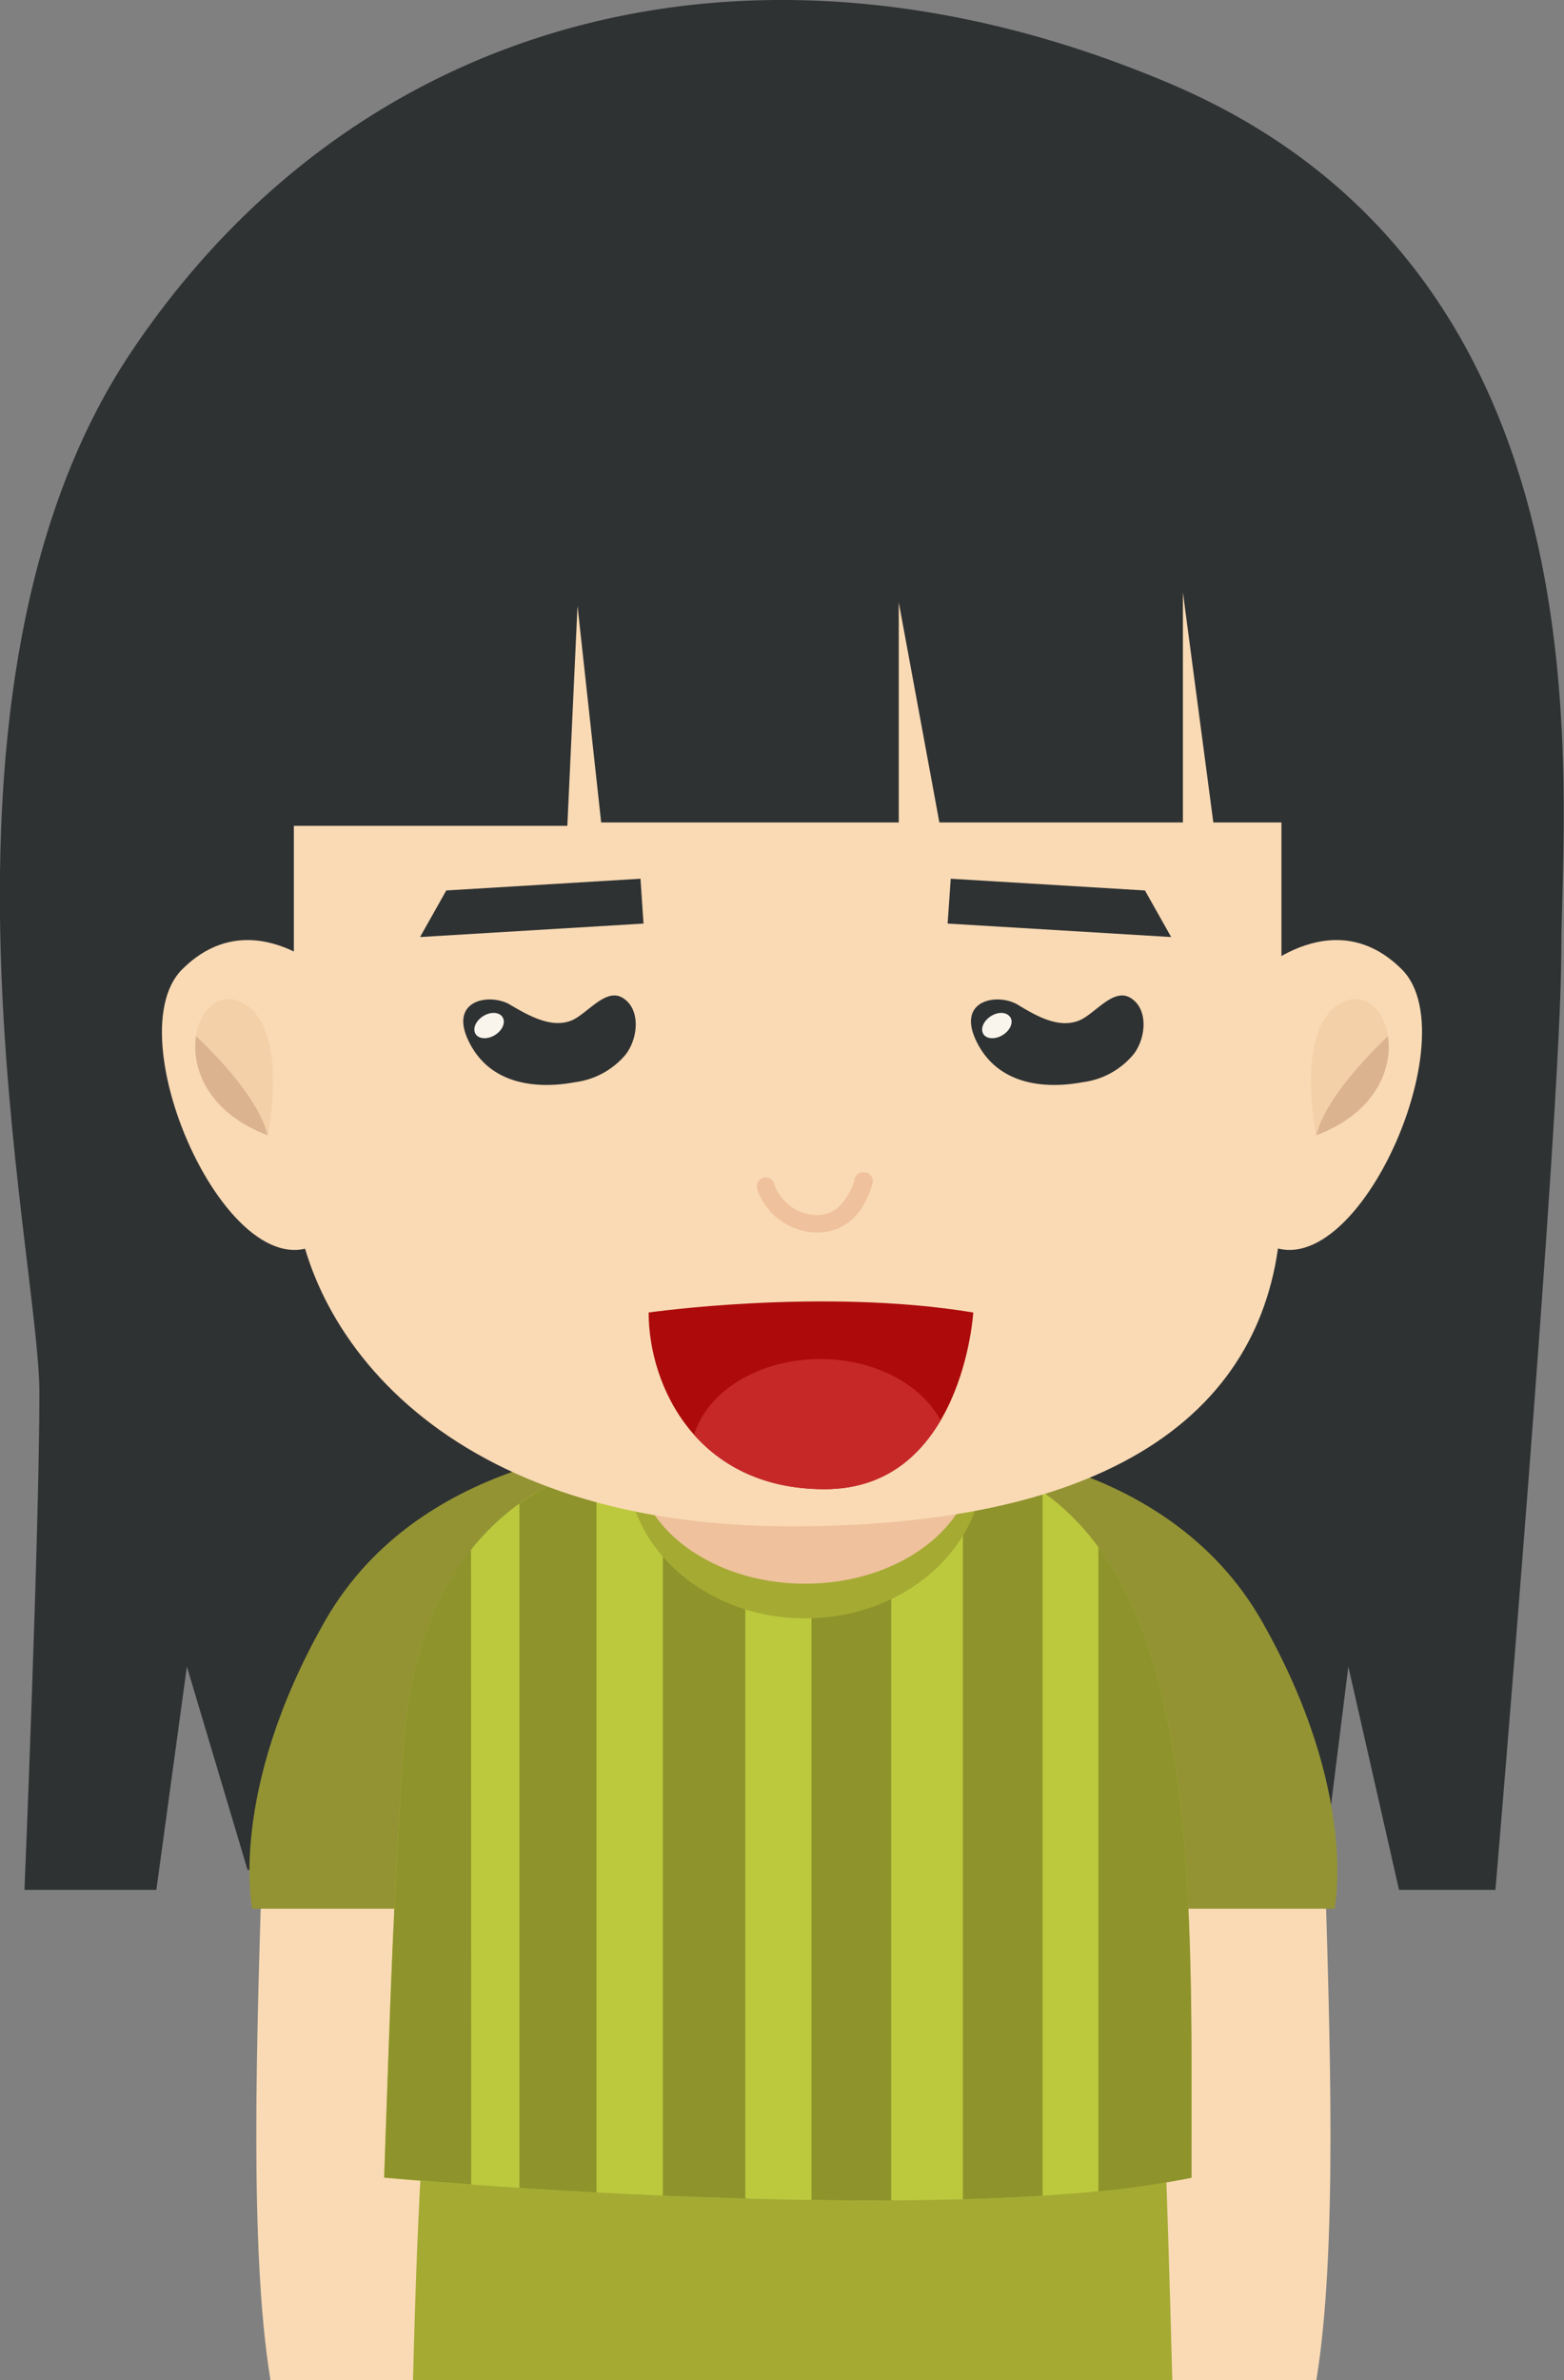 <svg xmlns="http://www.w3.org/2000/svg" viewBox="0 0 170.64 259.59"><rect x="0" y="0" width="170.64" height="259.59" fill="#808080" stroke="none"/><defs><style>.cls-1{fill:#2f3233;}.cls-2{fill:#f9dab4;}.cls-3{fill:#939334;}.cls-4{fill:#a5aa33;}.cls-5{fill:#bcc93d;}.cls-6{fill:#8e932b;}.cls-7{fill:#efc19c;}.cls-8{fill:#f4d0a8;}.cls-9{fill:#dbb48f;}.cls-10{fill:#f9f5ed;}.cls-11{fill:#ad0b0b;}.cls-12{fill:#c62828;}</style></defs><title>资源 131</title><g id="图层_2" data-name="图层 2"><g id="Layer_1" data-name="Layer 1"><path class="cls-1" d="M2.67,206.12H17.06l3.33-24.35L27,203.91s19.37,4.42,25.46,4.42h91.33l3.32-26.56,5.53,24.35h10.52s7.19-84.69,7.19-102.4S176.6,30,127.78,9.17C82.52-10.09,38.93,1.6,14.3,38.41s-10,98.52-10,113.47S2.67,206.12,2.67,206.12Z"/><path class="cls-2" d="M54.9,202.74v56.85H29.51c-2.32-14.14-1.5-37.28-.9-56.85Z"/><path class="cls-3" d="M69.68,157.76s-23.67.46-34.26,19.1-7.9,31.31-7.9,31.31H66.63Z"/><path class="cls-2" d="M118.23,202.74v56.85h25.39c2.32-14.14,1.49-37.28.9-56.85Z"/><path class="cls-3" d="M103.45,157.76s23.66.46,34.25,19.1,7.91,31.31,7.91,31.31H106.49Z"/><path class="cls-4" d="M47.91,218.24c-1.47,5.5-2.35,21.19-2.85,41.35H127.9c-.55-22.3-1.4-41.35-1.4-41.35Z"/><path class="cls-5" d="M41.9,237.52s61.13,5.57,88.08,0c0-34.85,1.37-72-24.92-78.75H72.61s-26.95-1-28.69,33.1C42.81,211,42.76,213.12,41.9,237.52Z"/><path class="cls-6" d="M51.39,169c-3.9,4.9-6.92,12.15-7.47,22.85-1.11,19.16-1.16,21.25-2,45.65,0,0,3.62.33,9.49.75Z"/><path class="cls-6" d="M56.67,238.63c2.57.16,5.4.33,8.41.49V159.9A27.82,27.82,0,0,0,56.67,164Z"/><path class="cls-6" d="M72.32,239.47c2.9.12,5.91.23,9,.32v-81h-9Z"/><path class="cls-6" d="M88.54,239.94c2.9.05,5.81.06,8.7.05V158.77h-8.7Z"/><path class="cls-6" d="M113.75,239.47V162.7a26.38,26.38,0,0,0-8.69-3.93v81.09C108,239.78,111,239.65,113.75,239.47Z"/><path class="cls-6" d="M119.84,168.72V239A100,100,0,0,0,130,237.52V222.63C129.86,201.27,128.7,180.79,119.84,168.72Z"/><ellipse class="cls-4" cx="87.85" cy="159.57" rx="19.46" ry="16.94"/><path class="cls-7" d="M106.36,158.82c0,7.68-8.29,13.91-18.51,13.91s-18.52-6.23-18.52-13.91,8.29-13.9,18.52-13.9S106.36,151.14,106.36,158.82Z"/><path class="cls-2" d="M36.35,106.72s-8.72-8.72-16.47-1,6.6,38.52,16.42,28.69Z"/><path class="cls-8" d="M29.23,123.83s2.46-11.87-2.87-14.51S17.24,119.32,29.23,123.83Z"/><path class="cls-9" d="M21.39,113c-.54,3.5,1.3,8.36,7.82,10.82C28.23,119.91,23.85,115.33,21.39,113Z"/><path class="cls-2" d="M136.47,106.72s8.72-8.72,16.47-1-6.6,38.52-16.42,28.69Z"/><path class="cls-8" d="M143.59,123.83s-2.46-11.87,2.87-14.51S155.58,119.32,143.59,123.83Z"/><path class="cls-9" d="M151.43,113c.54,3.5-1.3,8.36-7.82,10.82C144.59,119.91,149,115.33,151.43,113Z"/><path class="cls-2" d="M32.06,61.1v67c0,15.87,15.13,38.37,54.24,38.37s53.51-15.49,53.51-35.79V61.29Z"/><path class="cls-1" d="M68.43,114.78l-.18.25a8.62,8.62,0,0,1-5.5,3c-3.73.7-9.17.54-11.6-4.44-2.26-4.61,2.38-5.3,4.52-4,2,1.18,4.44,2.56,6.61,1.74,1.74-.66,3.77-3.66,5.67-2.49S69.65,113,68.43,114.78Z"/><path class="cls-10" d="M54.9,111.07c.26.63-.23,1.49-1.08,1.92s-1.75.28-2-.35.23-1.48,1.08-1.92S54.65,110.45,54.9,111.07Z"/><path class="cls-1" d="M123.83,114.78c-.06.08-.12.17-.19.25a8.59,8.59,0,0,1-5.5,3c-3.72.7-9.16.54-11.6-4.44-2.25-4.61,2.39-5.3,4.52-4s4.44,2.56,6.61,1.74c1.75-.66,3.77-3.66,5.68-2.49S125.05,113,123.83,114.78Z"/><path class="cls-10" d="M110.3,111.07c.26.63-.23,1.49-1.08,1.92s-1.76.28-2-.35.23-1.48,1.08-1.92S110,110.45,110.3,111.07Z"/><path class="cls-7" d="M94.48,127.87a1,1,0,0,1,.73,1.15h0A9.27,9.27,0,0,1,94,131.76h0a5.59,5.59,0,0,1-5.1,2.65h-.15a7,7,0,0,1-4.92-2.53h0a6.75,6.75,0,0,1-1.23-2.24h0a1,1,0,0,1,.68-1.18h0a1,1,0,0,1,1.21.67h0a.31.31,0,0,0,0,.09h0l.14.35h0a5,5,0,0,0,.71,1.11h0a4.93,4.93,0,0,0,3.57,1.83H89a3.42,3.42,0,0,0,3-1.43h0a7.26,7.26,0,0,0,1.22-2.34h0a1.27,1.27,0,0,0,0-.16h0a1,1,0,0,1,1-.73h0l.16,0Z"/><path class="cls-11" d="M70.77,143.15s19-2.72,35.42,0c0,0-1.15,19.27-16.24,19.27C76.12,162.42,70.77,151.27,70.77,143.15Z"/><path class="cls-12" d="M89.5,148.23c-6.72,0-12.34,3.53-13.77,8.26,3.08,3.46,7.71,5.93,14.22,5.93s10.31-3.49,12.67-7.49C100.55,151,95.45,148.23,89.5,148.23Z"/><polygon class="cls-1" points="70.21 100.73 45.83 102.2 48.69 97.12 69.88 95.84 70.21 100.73"/><polygon class="cls-1" points="103.39 100.73 127.78 102.2 124.92 97.12 103.73 95.84 103.39 100.73"/><path class="cls-1" d="M28.69,90.07H61.9l1.11-24L65.59,89.7H98.06v-24l4.43,24h26.57V64.61l3.32,25.09h17s2.18-30.31-6.64-42.07c-12.73-17-69.37-28-106.09-3.5C20.57,59.44,28.69,90.07,28.69,90.07Z"/></g></g></svg>